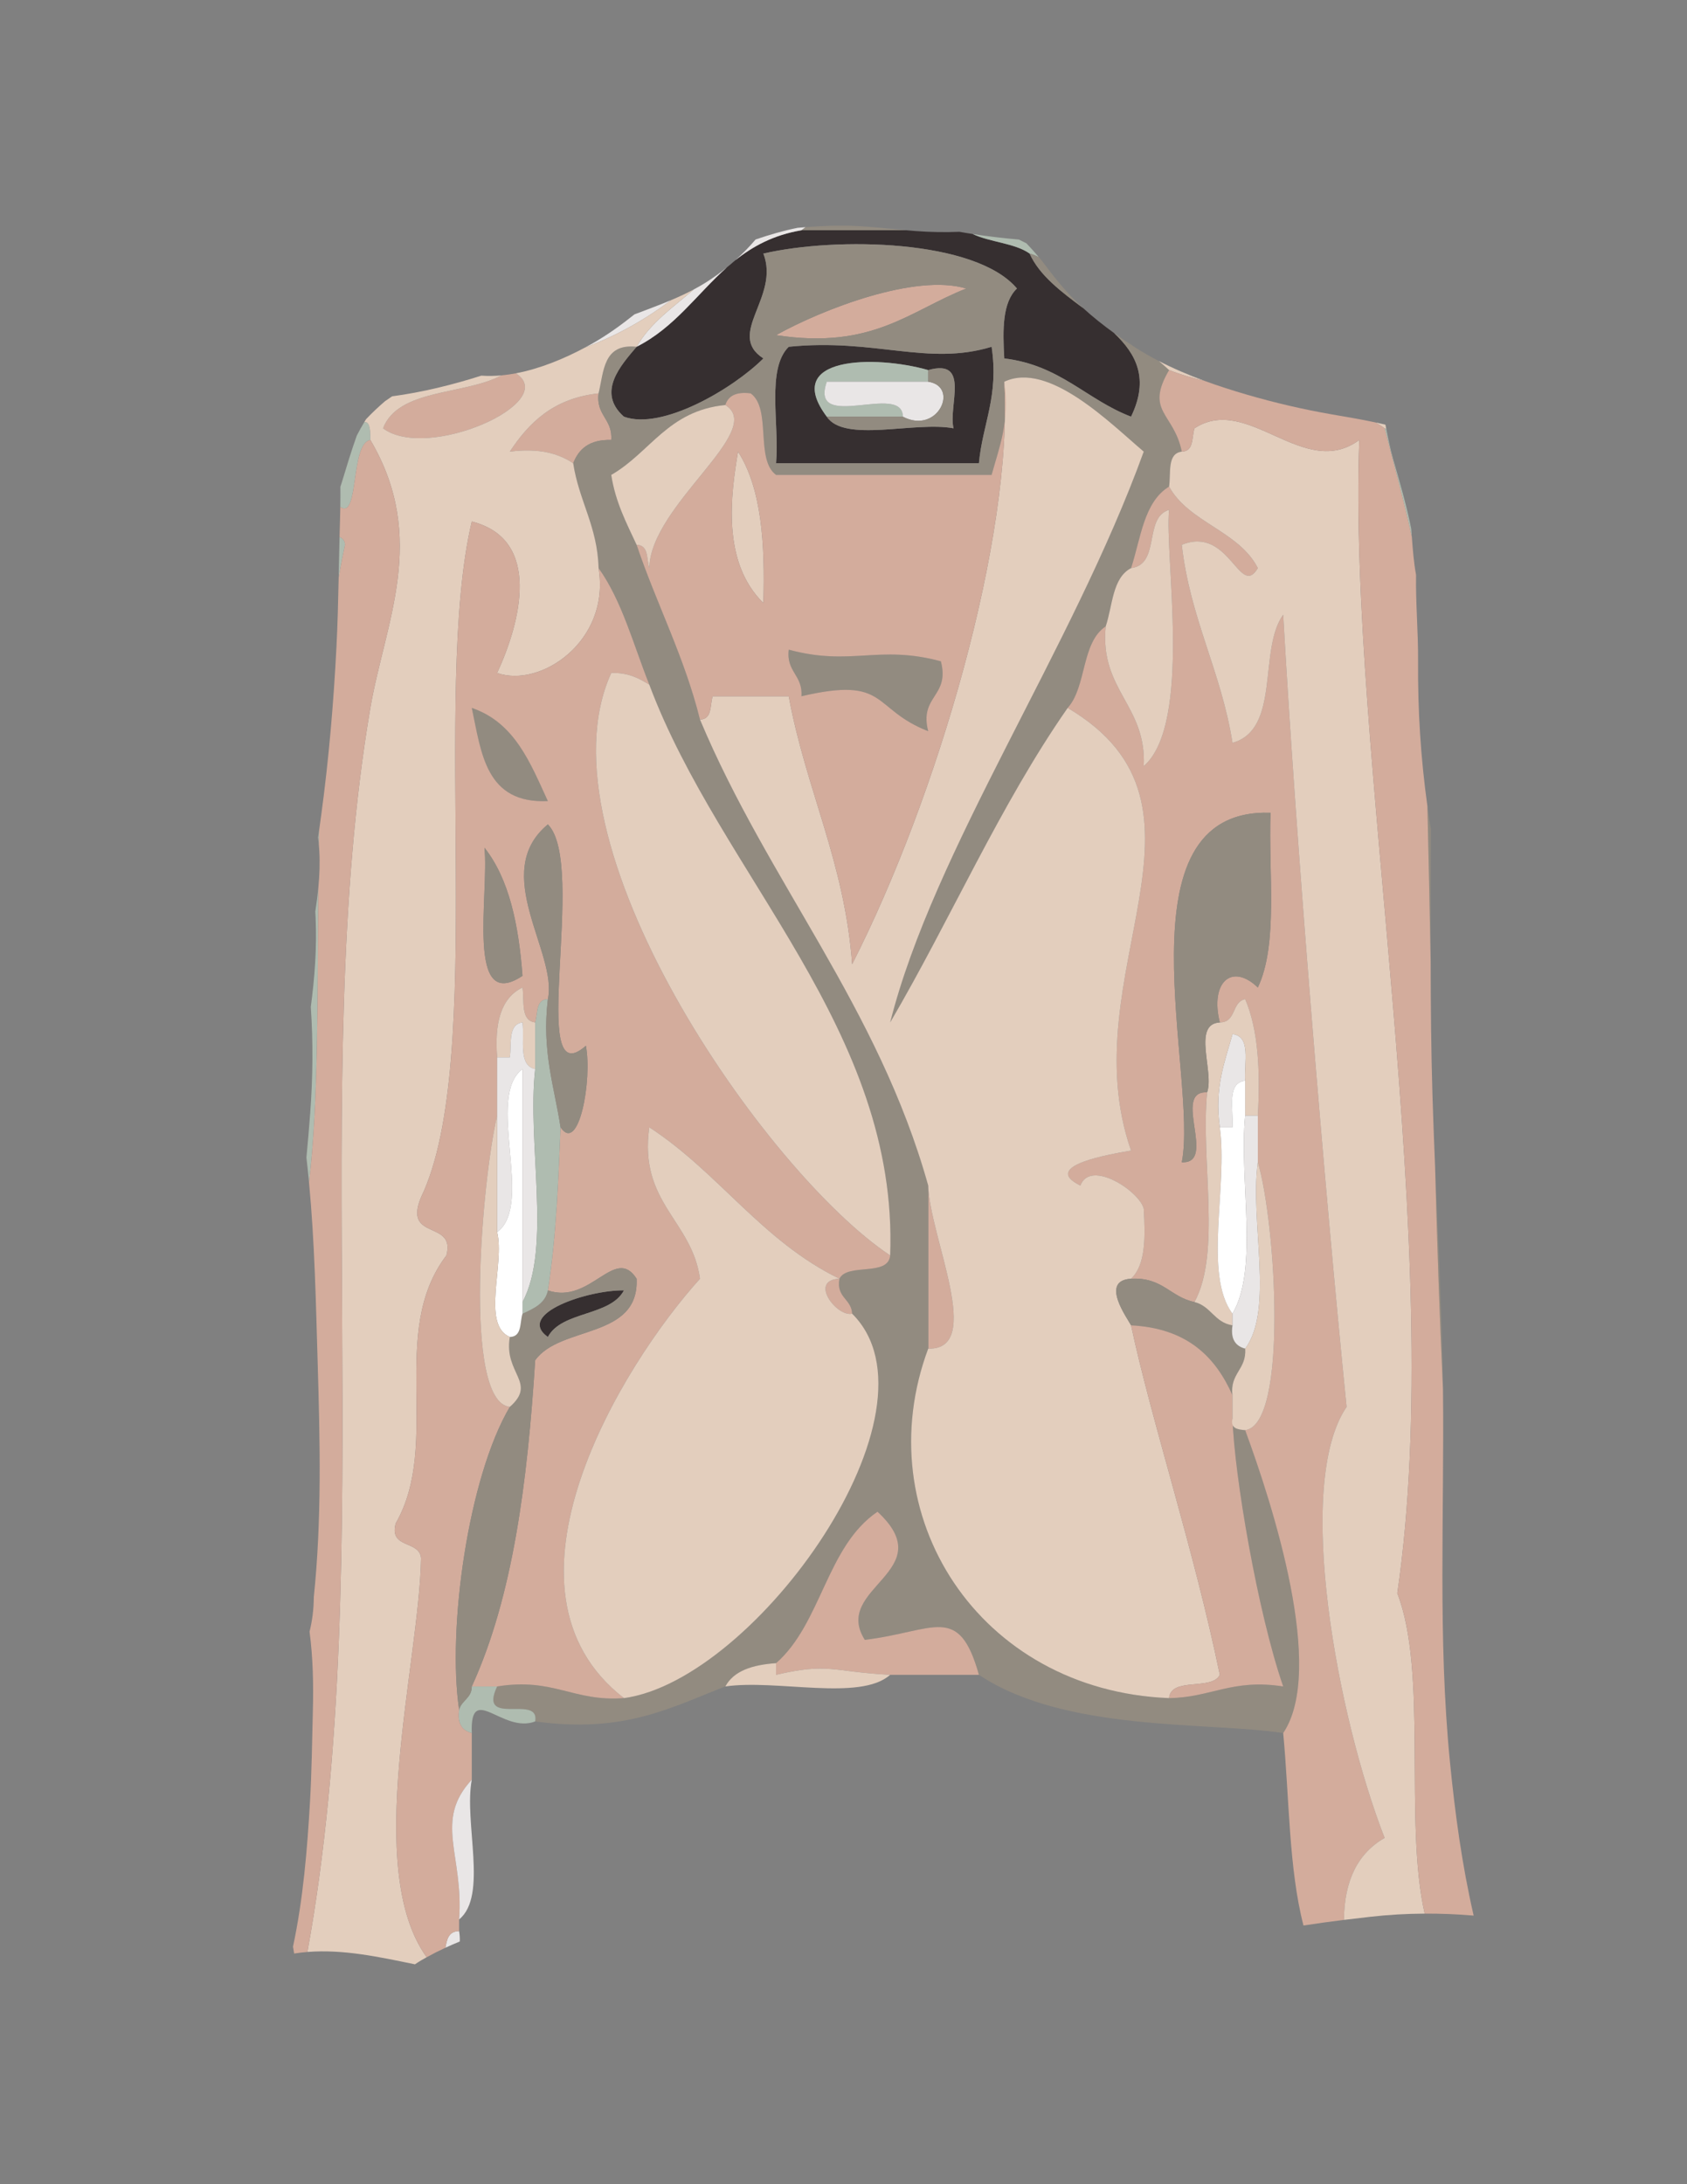 <?xml version="1.0" encoding="utf-8"?>
<!-- Generator: Adobe Illustrator 15.0.0, SVG Export Plug-In . SVG Version: 6.00 Build 0)  -->
<!DOCTYPE svg PUBLIC "-//W3C//DTD SVG 1.1//EN" "http://www.w3.org/Graphics/SVG/1.1/DTD/svg11.dtd">
<svg version="1.1" id="Capa_1" xmlns="http://www.w3.org/2000/svg" xmlns:xlink="http://www.w3.org/1999/xlink" x="0px" y="0px"
	 width="612px" height="792px" viewBox="0 0 612 792" enable-background="new 0 0 612 792" xml:space="preserve">
<rect x="0" y="0" width="612" height="792" fill="#808080" stroke="none"/>
<path fill="#928B80" d="M309.585,81.905c-5.708-0.21-11.548,0.008-17.351,0.467c-0.528,0.349-1.036,0.717-1.497,1.128h38.125
	C322.44,82.925,316.023,82.142,309.585,81.905z"/>
<path fill="#362F30" d="M404.149,120.757c-3.903-2.811-7.687-5.81-11.218-9.038c-7.895-5.894-15.863-11.842-19.407-19.77
	c-5.328-3.798-14.438-4.122-20.662-7.098c-1.607-0.252-3.214-0.506-4.813-0.797c-5.266,0.225-10.576,0.121-15.88-0.277
	c-1.104-0.083-2.206-0.177-3.309-0.276h-38.125c-10.14,1.71-17.665,5.822-24.081,10.953c-0.956,0.851-1.937,1.674-2.932,2.479
	c-10.877,9.648-18.979,21.846-32.779,28.811c-5.551,6.568-14.696,16.462-4.599,25.344c13.774,5.071,39.568-10.12,50.593-21.121
	c-13.714-8.816,6.108-22.221,0-38.017c26.566-6.144,77.021-5.138,91.987,12.672c-5.294,4.994-5.204,14.928-4.6,25.345
	c20.332,2.448,29.753,14.917,45.994,21.121C416.96,137.375,412.25,128.402,404.149,120.757z"/>
<path fill="#D3AC9C" d="M350.527,104.622c-20.415,8.003-33.985,22.298-68.989,16.897
	C298.498,112.091,332.161,99.072,350.527,104.622z"/>
<path fill="#362F30" d="M355.127,167.984c-24.529,0-49.059,0-73.589,0c1.246-14.344-3.563-34.244,4.6-42.241
	c31.303-3.168,50.347,7.084,73.59,0C362.446,143.729,356.421,153.684,355.127,167.984z M336.73,134.191
	c-19.23-5.506-53.318-5.072-36.795,16.896c6.377,9.631,32.016,1.573,45.993,4.224C343.887,147.326,352.188,129.856,336.73,134.191z"
	/>
<path fill="#D3AC9C" d="M187.138,135.366c-1.735,0.329-3.47,0.579-5.196,0.738c-13.454,7.206-37.454,4.725-42.985,19.208
	C155.086,167.393,203.405,145.864,187.138,135.366z"/>
<path fill="#D3AC9C" d="M207.948,167.984c-5.342-3.542-12.33-5.571-22.997-4.223c6.953-10.511,15.769-19.312,32.196-21.122
	c-1.03,7.987,5.187,9.318,4.599,16.896C213.835,159.311,209.955,162.787,207.948,167.984z"/>
<path fill="#AFBCB0" d="M132.187,153.013c-0.971,1.615-1.897,3.256-2.756,4.936c-2.004,5.616-3.725,11.332-5.455,17.042
	c-0.154,0.507-0.328,1.004-0.495,1.504c0.021,2.441,0.014,4.882-0.026,7.32c6.907,4.845,3.552-23.107,10.903-24.278
	C134.456,154.345,133.671,152.955,132.187,153.013z"/>
<path fill="#E3CEBD" d="M267.739,163.761c8.522,13.288,9.834,33.21,9.199,54.914C261.703,203.714,265.134,179.282,267.739,163.761z"
	/>
<path fill="#AFBCB0" d="M122.86,209.439c0.698-4.042,1.459-8.01,2.299-11.885c-0.047-1.52-0.832-2.361-1.981-2.869
	C123.056,199.6,122.962,204.52,122.86,209.439z"/>
<path fill="#AFBCB0" d="M111.162,419.74c0.348,2.978,0.654,5.953,0.936,8.929c3.468-28.234,3.021-66.641,3.391-106.837
	c-0.277,2.908-0.658,5.811-1.1,8.709c0.04,0.765,0.077,1.53,0.111,2.292c0.48,10.915-0.337,21.568-1.751,32.293
	c0.877,12.751,0.746,25.503-0.203,38.31C112.144,408.878,111.679,414.312,111.162,419.74z"/>
<path fill="#AFBCB0" d="M115.68,306.414c0.029-1.802,0.061-3.604,0.096-5.409c-0.122,0.879-0.251,1.757-0.375,2.636
	C115.511,304.558,115.603,305.482,115.68,306.414z"/>
<path fill="#928B80" d="M286.138,235.571c22.703,6.138,32.489-1.915,55.191,4.224c3.336,12.92-7.936,12.425-4.599,25.346
	c-20.764-8.125-14.325-20.071-45.994-12.674C291.323,244.888,285.107,243.557,286.138,235.571z"/>
<path fill="#928B80" d="M523.304,493.558c-0.537-23.558-1.72-47.089-2.695-70.629c0.694,26.725,1.588,53.864,2.863,80.694
	C523.433,500.268,523.38,496.912,523.304,493.558z"/>
<path fill="#928B80" d="M518.527,297.25c-0.252-1.652-0.476-3.292-0.703-4.933c0.438,17.887,0.803,36.775,1.18,56.338
	c-0.023-16.04,0.073-32.08,0.073-48.115C518.881,299.441,518.694,298.344,518.527,297.25z"/>
<path fill="#928B80" d="M171.153,256.691c15.637,5.352,21.212,19.944,27.597,33.793C176.208,291.475,174.65,273.192,171.153,256.691
	z"/>
<path fill="#E9E6E6" d="M442.516,408.761c-2.011-14.521,1.814-23.672,4.602-33.792c6.807,0.78,4.216,10.208,4.598,16.896
	c-6.81,0.781-4.215,10.209-4.598,16.896C445.583,408.761,444.049,408.761,442.516,408.761z"/>
<path fill="#D3AC9C" d="M336.73,429.882c0.545,18.8,20.539,59.705,0,59.138C336.73,469.308,336.73,449.595,336.73,429.882z"/>
<path fill="#362F30" d="M226.346,467.899c-5.019,9.472-22.578,7.426-27.596,16.896C186.922,476.369,213.529,467.674,226.346,467.899
	z"/>
<path fill="#E9E6E6" d="M230.161,113.998c-4.874,3.891-9.92,7.538-15.348,10.607c-0.832,0.47-1.688,0.938-2.556,1.401
	c11.882-4.422,22.094-10.377,31.326-17.232C239.166,110.635,234.643,112.29,230.161,113.998z"/>
<path fill="#E9E6E6" d="M289.34,82.606c-5.157,1.049-10.228,2.521-15.224,4.233c-2.303,2.698-4.798,5.244-7.456,7.61
	c6.416-5.128,13.939-9.239,24.077-10.949c0.461-0.411,0.969-0.779,1.497-1.128C291.269,82.449,290.302,82.517,289.34,82.606z"/>
<path fill="#E9E6E6" d="M255.977,102.486c-1.384,0.874-2.81,1.673-4.25,2.442c-7.462,6.447-15.788,12.101-20.781,20.815
	c13.797-6.963,21.898-19.158,32.772-28.805C261.242,98.938,258.656,100.795,255.977,102.486z"/>
<path fill="#E9E6E6" d="M166.797,703.994c0.05-1.17-0.021-2.421-0.242-3.766c-3.81,0.033-4.445,2.981-4.969,6.032
	C163.306,705.465,165.044,704.708,166.797,703.994z"/>
<path fill="#AFBCB0" d="M369.617,86.863c-5.582-0.485-11.187-1.137-16.757-2.012c6.224,2.977,15.335,3.301,20.664,7.1
	c1.231,0.33,2.332,0.78,3.351,1.306c-1.459-1.725-2.959-3.406-4.515-5.035C371.441,87.776,370.53,87.317,369.617,86.863z"/>
<path fill="#928B80" d="M392.966,111.75c-0.896-0.82-1.78-1.652-2.643-2.501c-4.636-4.562-8.621-9.706-12.527-14.902
	c-0.303-0.365-0.61-0.724-0.916-1.085c-1.021-0.527-2.124-0.979-3.358-1.309C377.071,99.893,385.059,105.847,392.966,111.75z"/>
<path fill="#928B80" d="M447.228,516.854c1.197,21.866,9.378,68.938,18.283,94.666c-18.5-2.903-26.254,4.049-41.396,4.225
	c-69.265-2.766-109.815-66.673-87.387-126.726v-59.138c-18.188-64.968-58.067-110.004-82.789-168.966
	c-5.707-22.919-15.751-41.856-22.997-63.362c-3.671-7.892-7.684-15.471-9.199-25.345c14.146-8.129,20.596-23.326,41.395-25.345
	c1.018-3.288,3.85-4.911,9.199-4.224c7.659,5.638,1.539,23.932,9.199,29.569h78.188c2.785-10.12,6.612-19.272,4.6-33.792
	c16.116-7.607,38.555,15.169,50.593,25.345c-26.146,72.063-76.207,144.341-91.987,206.983
	c21.993-37.534,39.845-78.868,64.392-114.053c6.942-7.706,4.882-23.678,13.796-29.567c2.546-7.524,2.365-17.546,9.2-21.121
	c3.551-10.819,4.587-23.948,13.796-29.569c0.72-4.972-0.788-11.99,4.602-12.672c-2.828-14.091-13.499-14.422-4.602-29.569
	c-1.205-1.126-2.452-2.215-3.721-3.283c-2.813-1.454-5.56-3.012-8.202-4.702c-2.719-1.739-5.417-3.561-8.063-5.466
	c8.112,7.648,12.835,16.625,6.189,30.348c-16.241-6.204-25.662-18.673-45.994-21.121c-0.604-10.417-0.694-20.351,4.6-25.345
	c-14.966-17.809-65.421-18.816-91.987-12.672c6.108,15.796-13.714,29.201,0,38.017c-11.026,11.001-36.819,26.192-50.593,21.121
	c-10.097-8.884-0.952-18.778,4.599-25.345c-12.133-1.287-11.858,8.822-13.798,16.896c-1.03,7.986,5.186,9.317,4.599,16.896
	c-7.911-0.225-11.791,3.251-13.798,8.448c2.049,13.608,8.816,22.881,9.199,38.018c8.516,11.89,12.636,27.82,18.398,42.241
	c25.895,69.159,90.465,125.295,87.387,206.983c-0.692,7.81-15.577,2.596-18.396,8.447c-1.293,6.82,4.349,7.272,4.601,12.672
	c35.154,34.861-34.867,132.918-82.789,139.397c-18.391,1.402-25.53-7.53-45.994-4.224c-7.15,15.015,15.618,2.552,13.798,12.673
	c32.489,4.493,49.521-5.209,68.991-12.673c3.024-5.672,9.833-7.866,18.397-8.447c16.498-14.417,18.272-42.363,36.795-54.916
	c23.5,21.704-16.721,27.403-4.6,46.467c25.416-3.097,34.058-13.415,41.394,12.672c31.31,20.918,83.345,16.963,110.385,21.121
	c15.417-22.914-3.754-82.6-13.798-109.827C449.771,518.421,447.908,518.18,447.228,516.854z M350.527,104.622
	c-20.415,8.003-33.985,22.298-68.989,16.897C298.498,112.091,332.161,99.072,350.527,104.622z M286.138,125.743
	c31.303-3.168,50.347,7.084,73.589,0c2.719,17.986-3.307,27.941-4.601,42.241h-73.589
	C282.784,153.64,277.975,133.74,286.138,125.743z"/>
<path fill="#E3CEBD" d="M243.58,108.775c-9.23,6.853-19.439,12.807-31.317,17.228c-7.518,4.02-16.316,7.694-25.124,9.363
	c16.267,10.499-32.052,32.026-48.181,19.946c5.53-14.483,29.531-12.001,42.985-19.208c-2.409,0.223-4.801,0.28-7.146,0.113
	c-0.05-0.003-0.102-0.009-0.152-0.012c-10.627,3.376-21.422,6.032-32.393,7.506c-0.862,0.587-1.729,1.167-2.58,1.771
	c-2.412,2.066-4.716,4.23-6.895,6.533c-0.204,0.328-0.391,0.666-0.59,0.996c1.483-0.057,2.267,1.334,2.169,6.523
	c21.117,35.74,5.27,66.343,0,97.156c-23.021,134.545,3.314,307.431-22.839,451.099c13.12-1.032,26.019,1.818,39.005,4.48
	c0.811-0.541,1.633-1.063,2.475-1.554c0.591-0.345,1.193-0.676,1.793-1.009c-23.201-32.186-2.754-106.213-2.037-144.655
	c-0.42-6.653-11.732-3.306-9.199-12.673c16.709-29.162-2.863-69.269,18.397-97.155c3.438-13.014-15.858-5.147-9.198-21.121
	c23.812-49.34,3.707-183.023,18.397-245c25.494,6.44,17.77,36.401,9.199,54.914c15.685,5.6,41.203-11.567,36.795-38.017
	c-0.383-15.137-7.15-24.41-9.199-38.018c-5.343-3.541-12.33-5.571-22.997-4.223c6.953-10.511,15.769-19.312,32.196-21.122
	c1.94-8.074,1.665-18.183,13.798-16.896c4.992-8.712,13.315-14.366,20.777-20.811C249.077,106.343,246.353,107.606,243.58,108.775z"
	/>
<path fill="#E3CEBD" d="M420.408,130.918c1.266,1.065,2.508,2.15,3.709,3.273c3.959,1.572,8.269,2.823,12.779,3.888
	C431.257,136.011,425.707,133.656,420.408,130.918z"/>
<path fill="#E3CEBD" d="M502.592,153.984c-1.197-0.292-2.404-0.551-3.61-0.811c1.155,0.67,2.271,1.376,3.326,2.138
	c0.212,0.044,0.396,0.115,0.585,0.181C502.793,154.99,502.692,154.487,502.592,153.984z"/>
<path fill="#D3AC9C" d="M410.32,417.211c-6.875,1.209-33.227,5.435-18.397,12.672c3.646-9.736,21.619,2.189,22.996,8.449
	c0.605,10.416,0.695,20.35-4.599,25.344c11.436-0.648,14.233,6.634,22.998,8.449c9.771-17.777,2.231-51.461,4.597-76.035
	c-13.017-0.693,3.822,26.037-9.197,25.345c6.133-30.791-24.446-128.573,32.194-126.725c-0.778,21.815,2.851,47.676-4.598,63.363
	c-9.5-9.098-17.416-1.827-13.8,12.672c6.079-0.05,4.203-7.404,9.198-8.449c4.763,11.111,5.505,25.923,4.602,42.242v16.896
	c6.489,21.742,11.113,95.204-4.602,97.156c10.044,27.227,29.215,86.913,13.798,109.827c2.23,23.464,2.008,49.18,7.361,69.775
	c4.882-0.757,9.782-1.421,14.682-2.026c0.106-14.33,5.077-24.191,14.753-29.732c-17.002-43.483-32.986-128.108-13.799-156.293
	c-8.023-79.467-18.327-204.421-22.997-287.242c-9.151,12.715-0.796,41.503-18.396,46.465c-4.061-25.84-15.375-45.02-18.398-71.812
	c17.321-7.062,20.95,19.647,27.598,8.449c-6.814-13.454-24.997-16.468-32.198-29.569c-9.209,5.621-10.245,18.75-13.796,29.569
	c10.768-1.375,4.469-18.425,13.796-21.121c-1.718,16.297,8.523,77.509-9.197,92.932c1.067-22.1-16.063-27.491-13.799-50.69
	c-8.916,5.89-6.856,21.863-13.798,29.569C447.911,292.521,388.041,353.232,410.32,417.211z"/>
<path fill="#E3CEBD" d="M364.326,138.416c16.116-7.607,38.555,15.169,50.593,25.345c-26.147,72.063-76.207,144.341-91.987,206.983
	c21.992-37.534,39.845-78.868,64.392-114.053c60.589,35.829,0.719,96.54,22.998,160.519c-6.875,1.209-33.228,5.435-18.397,12.672
	c3.646-9.734,21.619,2.189,22.996,8.449c0.605,10.416,0.695,20.35-4.599,25.344c-11.438,0.64-1.349,14.301,0,16.896
	c7.49,35.063,22.862,81.354,32.194,126.725c-2.819,5.853-17.703,0.639-18.398,8.448c-69.265-2.766-109.814-66.673-87.387-126.726
	c20.54,0.567,0.546-40.338,0-59.138c-18.188-64.968-58.066-110.004-82.789-168.966c4.474-0.115,3.569-5.17,4.599-8.449
	c9.198,0,18.397,0,27.597,0c6.188,33.744,20.309,60.195,22.997,97.156C340.102,288.845,367.644,194.688,364.326,138.416z"/>
<path fill="#AFBCB0" d="M299.936,151.088c-16.523-21.968,17.564-22.402,36.795-16.896c0,1.408,0,2.816,0,4.224
	c-12.266,0-24.53,0-36.795,0c-6.486,18.635,27.524,0.065,27.596,12.672C318.333,151.088,309.135,151.088,299.936,151.088z"/>
<path fill="#AFBCB0" d="M511.958,191.764c-1.707-8.575-4.182-16.958-6.59-25.381c-1.016-3.553-1.746-7.219-2.476-10.89
	c-0.188-0.066-0.373-0.137-0.585-0.181c3.243,12.514,6.971,26.314,9.876,39.443C512.109,193.758,512.035,192.761,511.958,191.764z"
	/>
<path fill="#E9E6E6" d="M327.531,151.088c-0.071-12.607-34.082,5.962-27.596-12.672c12.265,0,24.53,0,36.795,0
	C348.175,140.121,340.233,157.76,327.531,151.088z"/>
<path fill="#D3AC9C" d="M364.326,138.416c3.316,56.272-24.226,150.43-55.191,211.208c-2.688-36.961-16.811-63.412-22.997-97.156
	c-9.199,0-18.398,0-27.597,0c-1.03,3.279-0.125,8.333-4.599,8.449c-5.708-22.919-15.751-41.856-22.997-63.362
	c4.474,0.116,3.569,5.17,4.6,8.449c0.455-23.019,42.525-49.821,27.596-59.139c1.018-3.288,3.85-4.911,9.199-4.224
	c7.659,5.638,1.539,23.932,9.199,29.569c26.063,0,52.126,0,78.188,0C362.512,162.088,366.339,152.936,364.326,138.416z
	 M276.938,218.674c0.635-21.704-0.677-41.625-9.199-54.914C265.134,179.282,261.703,203.714,276.938,218.674z M290.737,252.467
	c31.668-7.397,25.23,4.549,45.994,12.674c-3.337-12.921,7.935-12.425,4.599-25.346c-22.702-6.138-32.488,1.914-55.191-4.224
	C285.107,243.557,291.323,244.888,290.737,252.467z"/>
<path fill="#AFBCB0" d="M180.352,611.521c-7.15,15.015,15.619,2.552,13.798,12.673c-11.732,4.618-23.667-14.434-22.997,4.224
	c-3.581-0.936-5.347-3.538-4.599-8.448c0.874-3.421,4.611-4.214,4.599-8.448C174.219,611.521,177.286,611.521,180.352,611.521z"/>
<path fill="#D3AC9C" d="M309.136,476.347c-0.252-5.4-5.894-5.852-4.601-12.672C293.278,464.142,303.56,477.641,309.136,476.347z"/>
<path fill="#D3AC9C" d="M322.932,455.227c-44.963-29.789-129.099-150.045-101.185-211.208c6.33-0.182,10.098,1.991,13.799,4.224
	c-5.762-14.421-9.882-30.35-18.398-42.241c4.408,26.45-21.11,43.617-36.795,38.017c8.571-18.513,16.295-48.474-9.199-54.914
	c-14.69,61.976,5.415,195.658-18.397,245c-6.66,15.973,12.636,8.106,9.198,21.12c-21.26,27.886-1.689,67.993-18.397,97.155
	c-2.533,9.367,8.78,6.02,9.199,12.673c-0.717,38.442-21.163,112.468,2.035,144.653c2.212-1.227,4.482-2.376,6.795-3.446
	c0.523-3.052,1.159-6.001,4.969-6.034v-4.224c1.737-23.337-9.295-35.713,4.599-50.69v-16.896c-3.581-0.935-5.348-3.538-4.599-8.448
	c-4.336-29.376,3.275-84.251,18.397-109.828c-17.308-1.793-9.972-83.162-4.6-105.604v-21.121
	c-0.951-12.138,1.163-21.462,9.199-25.344c0.72,4.971-0.789,11.99,4.6,12.672c1.03-3.279,0.126-8.333,4.6-8.449
	c3.676-16.759-21.177-45.816,0-63.362c14.492,14.603-7.738,99.301,13.797,80.259c2.347,12.348-2.564,39.437-9.199,29.569
	c-0.719,16.44-1.39,38.685-4.599,59.14c15.457,5.346,24.326-16.545,32.195-4.226c0.982,22.023-27.692,16.809-36.795,29.569
	c-2.791,43.902-8.018,85.564-22.997,118.275h9.199c20.464-3.305,27.602,5.627,45.994,4.225
	c-50.767-39.282-0.803-120.69,27.596-152.069c-2.928-21.247-22.249-27.439-18.397-54.914c25.152,16.325,40.89,41.295,68.989,54.914
	C307.355,457.824,322.239,463.038,322.932,455.227z M175.753,307.381c9.018,11.43,12.408,28.03,13.797,46.466
	C168.818,367.647,177.46,324.455,175.753,307.381z M171.153,256.692c15.637,5.351,21.212,19.943,27.597,33.793
	C176.208,291.475,174.65,273.192,171.153,256.692z"/>
<path fill="#E3CEBD" d="M235.545,248.243c25.895,69.16,90.465,125.295,87.387,206.982
	c-44.963-29.787-129.099-150.045-101.186-211.208C228.076,243.837,231.844,246.01,235.545,248.243z"/>
<path fill="#E3CEBD" d="M456.315,206.002c-6.648,11.198-10.277-15.511-27.598-8.449c3.023,26.791,14.337,45.971,18.398,71.812
	c17.6-4.962,9.245-33.749,18.396-46.465c4.67,82.822,14.974,207.775,22.997,287.242c-19.187,28.185-3.203,112.81,13.799,156.293
	c-9.677,5.541-14.646,15.402-14.754,29.732c3.171-0.392,6.34-0.763,9.5-1.122c6.673-0.758,13.249-1.125,19.788-1.158
	c-7.565-33.002,1.223-87.597-9.933-116.157c18.312-124.998-17.974-304.751-13.799-418.192c-20.117,14.829-40.423-16.946-59.79-4.224
	c-1.033,3.278-0.128,8.333-4.602,8.449c-5.39,0.681-3.882,7.699-4.602,12.672C431.318,189.534,449.501,192.548,456.315,206.002z"/>
<path fill="#928B80" d="M198.75,467.899c15.457,5.347,24.326-16.546,32.195-4.226c0.982,22.023-27.692,16.81-36.795,29.569
	c-2.791,43.901-8.019,85.564-22.997,118.275c0.013,4.234-3.725,5.027-4.599,8.448c-4.336-29.376,3.275-84.251,18.397-109.828
	c10.025-8.834-2.299-12.057,0-25.344c4.474-0.116,3.569-5.171,4.599-8.45C193.647,474.477,197.779,472.641,198.75,467.899z
	 M198.75,484.797c5.018-9.472,22.577-7.426,27.596-16.896C213.529,467.674,186.922,476.369,198.75,484.797z"/>
<path fill="#E3CEBD" d="M180.352,383.416c-0.952-12.139,1.163-21.462,9.199-25.344c0.719,4.972-0.79,11.99,4.6,12.672
	c0,5.632,0,11.264,0,16.896c-6.24-1.31-3.815-10.577-4.6-16.896c-5.39,0.682-3.88,7.7-4.599,12.672
	C183.418,383.416,181.885,383.416,180.352,383.416z"/>
<path fill="#928B80" d="M189.55,353.847c-20.732,13.8-12.091-29.392-13.797-46.466C184.771,318.811,188.161,335.411,189.55,353.847z
	"/>
<path fill="#928B80" d="M410.32,480.571c-1.349-2.597-11.438-16.258,0-16.896c11.437-0.647,14.233,6.634,22.998,8.449
	c6.04,1.496,7.231,7.436,13.798,8.447c-0.751,4.911,1.018,7.514,4.598,8.447c0.588,7.58-5.63,8.911-4.598,16.897
	C440.887,491.924,430.634,481.627,410.32,480.571z"/>
<path fill="#D3AC9C" d="M410.32,480.571c20.313,1.056,30.565,11.353,36.796,25.346c0,2.815,0,5.632,0,8.448
	c0.658,20.581,9.138,70.407,18.396,97.154c-18.5-2.903-26.254,4.049-41.396,4.225c0.696-7.811,15.579-2.597,18.398-8.448
	C433.184,561.925,417.813,515.636,410.32,480.571z"/>
<path fill="#E3CEBD" d="M451.714,391.864c-0.382-6.688,2.209-16.116-4.598-16.896c-2.786,10.12-6.611,19.272-4.602,33.792
	c2.988,21.192-6.028,53.407,4.602,67.586c0,1.409,0,2.816,0,4.226c-6.565-1.013-7.758-6.951-13.798-8.447
	c9.771-17.777,2.23-51.461,4.597-76.035c2.646-7.426-5.557-24.817,4.601-25.345c6.079-0.05,4.203-7.404,9.198-8.449
	c4.763,11.111,5.505,25.923,4.602,42.242c-1.534,0-3.067,0-4.602,0C451.714,400.313,451.714,396.089,451.714,391.864z"/>
<path fill="#E9E6E6" d="M180.352,383.416c1.533,0,3.066,0,4.6,0c0.719-4.972-0.791-11.99,4.599-12.672
	c0.785,6.32-1.641,15.586,4.6,16.896c-3.018,26.795,6.061,64.704-4.6,84.483c0-28.161,0-56.322,0-84.483
	c-13.594,10.042,4.396,49.095-9.199,59.138c0-14.081,0-28.161,0-42.241C180.352,397.497,180.352,390.456,180.352,383.416z"/>
<path fill="#AFBCB0" d="M203.349,408.761c-0.719,16.439-1.389,38.685-4.599,59.14c-0.971,4.74-5.103,6.576-9.2,8.446
	c0-1.406,0-2.814,0-4.223c10.661-19.779,1.582-57.688,4.6-84.483c0-5.633,0-11.264,0-16.896c1.03-3.279,0.126-8.333,4.6-8.449
	C196.492,381.266,201.085,393.943,203.349,408.761z"/>
<path fill="#FFFFFF" d="M180.352,446.778c13.595-10.043-4.396-49.096,9.199-59.138c0,28.161,0,56.322,0,84.483
	c0,1.407,0,2.815,0,4.223c-1.03,3.279-0.125,8.334-4.599,8.45C174.513,480.303,183.203,458.241,180.352,446.778z"/>
<path fill="#928B80" d="M299.936,151.088c9.199,0,18.397,0,27.596,0c12.702,6.672,20.644-10.967,9.199-12.672
	c0-1.408,0-2.816,0-4.224c15.456-4.335,7.155,13.134,9.197,21.121C331.951,152.661,306.313,160.719,299.936,151.088z"/>
<path fill="#D3AC9C" d="M112.462,653.323c-1.003,17.342-2.472,35.27-6.171,52.546c0.141,0.832,0.272,1.662,0.418,2.495
	c1.606-0.248,3.21-0.448,4.809-0.574c26.152-143.667-0.182-316.553,22.839-451.098c5.27-30.813,21.117-61.416,0-97.156
	c-7.351,1.171-3.995,29.121-10.902,24.279c-0.027,1.638-0.062,3.274-0.112,4.908c-0.062,1.986-0.115,3.973-0.165,5.961
	c1.149,0.508,1.935,1.35,1.98,2.87c-0.839,3.873-1.6,7.839-2.297,11.879c-0.174,8.38-0.375,16.761-0.801,25.119
	c-1.041,20.395-2.779,40.686-5.517,60.917c-0.25,1.847-0.51,3.691-0.767,5.537c-0.035,1.804-0.066,3.606-0.096,5.407
	c0.058,0.692,0.113,1.386,0.153,2.086c0.256,4.456,0.079,8.899-0.344,13.332c-0.371,40.194,0.077,78.599-3.392,106.833
	c2.071,21.864,2.502,43.709,3.157,65.857c0.834,28.222,1.507,56.514-1.421,84.645c-0.013,4.299-0.542,8.457-1.535,12.488
	c1.258,9.481,1.443,19.199,1.201,28.579C113.213,631.266,113.1,642.305,112.462,653.323z"/>
<path fill="#D3AC9C" d="M523.472,503.604c-1.274-26.806-2.167-53.921-2.861-80.621c-0.359-8.648-0.691-17.298-0.952-25.95
	c-0.486-16.136-0.631-32.28-0.654-48.426c-0.377-19.542-0.741-38.412-1.179-56.281c-2.447-17.622-3.511-34.716-3.386-52.583
	c0.074-10.629-0.902-20.95-0.73-31.286c-0.83-4.552-1.186-9.126-1.525-13.707c-2.905-13.126-6.633-26.925-9.876-39.438
	c-1.055-0.762-2.171-1.468-3.326-2.138c-5.239-1.127-10.545-1.998-15.836-2.917c-10.356-1.8-20.669-4.197-30.763-7.141
	c-5.145-1.501-10.348-3.152-15.479-5.034c-4.515-1.065-8.826-2.316-12.787-3.889c-8.897,15.147,1.774,15.477,4.602,29.569
	c4.474-0.116,3.569-5.171,4.602-8.449c19.366-12.721,39.673,19.054,59.79,4.224c-4.175,113.442,32.111,293.194,13.799,418.192
	c11.155,28.56,2.369,83.154,9.934,116.157c5.938-0.03,11.843,0.218,17.76,0.716c-4.221-18.3-6.752-37.016-8.597-55.666
	C521.556,593.937,524.003,548.729,523.472,503.604z"/>
<path fill="#E3CEBD" d="M401.12,227.123c2.546-7.524,2.365-17.545,9.2-21.121c10.768-1.375,4.469-18.425,13.796-21.121
	c-1.719,16.297,8.522,77.509-9.197,92.932C415.986,255.712,398.856,250.322,401.12,227.123z"/>
<path fill="#928B80" d="M198.75,362.295c3.676-16.759-21.177-45.816,0-63.362c14.492,14.603-7.738,99.3,13.797,80.259
	c2.348,12.348-2.563,39.437-9.199,29.569C201.085,393.943,196.492,381.266,198.75,362.295z"/>
<path fill="#FFFFFF" d="M447.116,476.347c-10.63-14.179-1.612-46.394-4.602-67.586c1.533,0,3.067,0,4.602,0
	c0.383-6.688-2.212-16.115,4.598-16.896c0,4.225,0,8.447,0,12.673C449.421,427.77,456.786,459.879,447.116,476.347z"/>
<path fill="#E3CEBD" d="M309.135,476.347c35.154,34.861-34.867,132.919-82.789,139.397c-50.767-39.282-0.803-120.69,27.596-152.069
	c-2.928-21.247-22.249-27.439-18.397-54.914c25.152,16.325,40.891,41.295,68.989,54.914
	C293.276,464.142,303.559,477.641,309.135,476.347z"/>
<path fill="#E9E6E6" d="M451.714,489.02c-3.58-0.935-5.349-3.536-4.598-8.447c0-1.408,0-2.815,0-4.226
	c9.67-16.468,2.305-48.577,4.598-71.81c1.533,0,3.066,0,4.602,0c0,5.632,0,11.265,0,16.896
	C453.325,442.625,462.345,474.841,451.714,489.02z"/>
<path fill="#E3CEBD" d="M184.951,484.797c-2.299,13.287,10.025,16.51,0,25.344c-17.308-1.793-9.971-83.162-4.6-105.604
	c0,14.08,0,28.16,0,42.241C183.203,458.241,174.513,480.303,184.951,484.797z"/>
<path fill="#E3CEBD" d="M456.314,421.434c6.489,21.742,11.113,95.204-4.602,97.156c-2.803-0.243-5.443-0.634-4.598-4.225
	c0-2.816,0-5.633,0-8.448c-1.032-7.986,5.186-9.317,4.598-16.897C462.345,474.841,453.325,442.625,456.314,421.434z"/>
<path fill="#D3AC9C" d="M281.538,603.073c16.498-14.417,18.271-42.363,36.795-54.916c23.5,21.704-16.721,27.402-4.6,46.467
	c25.416-3.097,34.058-13.415,41.394,12.672c-10.73,0-21.463,0-32.195,0c-21.108-1.095-22.224-4.487-41.394,0
	C281.538,605.887,281.538,604.48,281.538,603.073z"/>
<path fill="#E9E6E6" d="M166.554,696.004c1.736-23.338-9.295-35.714,4.599-50.689C168.219,660.923,177.106,687.39,166.554,696.004z"
	/>
<path fill="#E3CEBD" d="M230.945,197.553c-3.671-7.892-7.684-15.472-9.199-25.345c14.146-8.129,20.596-23.326,41.395-25.345
	c14.93,9.318-27.141,36.12-27.596,59.139C234.514,202.724,235.418,197.669,230.945,197.553z"/>
<path fill="#E3CEBD" d="M322.932,607.296c-10.887,9.714-41.28,1.513-59.791,4.226c3.024-5.672,9.833-7.866,18.397-8.447
	c0,1.406,0,2.813,0,4.223C300.708,602.809,301.822,606.201,322.932,607.296z"/>
<path fill="#928B80" d="M442.516,370.744c-10.156,0.527-1.953,17.919-4.601,25.345c-13.019-0.693,3.821,26.037-9.197,25.345
	c6.134-30.791-24.446-128.573,32.194-126.725c-0.777,21.815,2.852,47.677-4.598,63.363
	C446.814,348.974,438.898,356.246,442.516,370.744z"/>
</svg>
